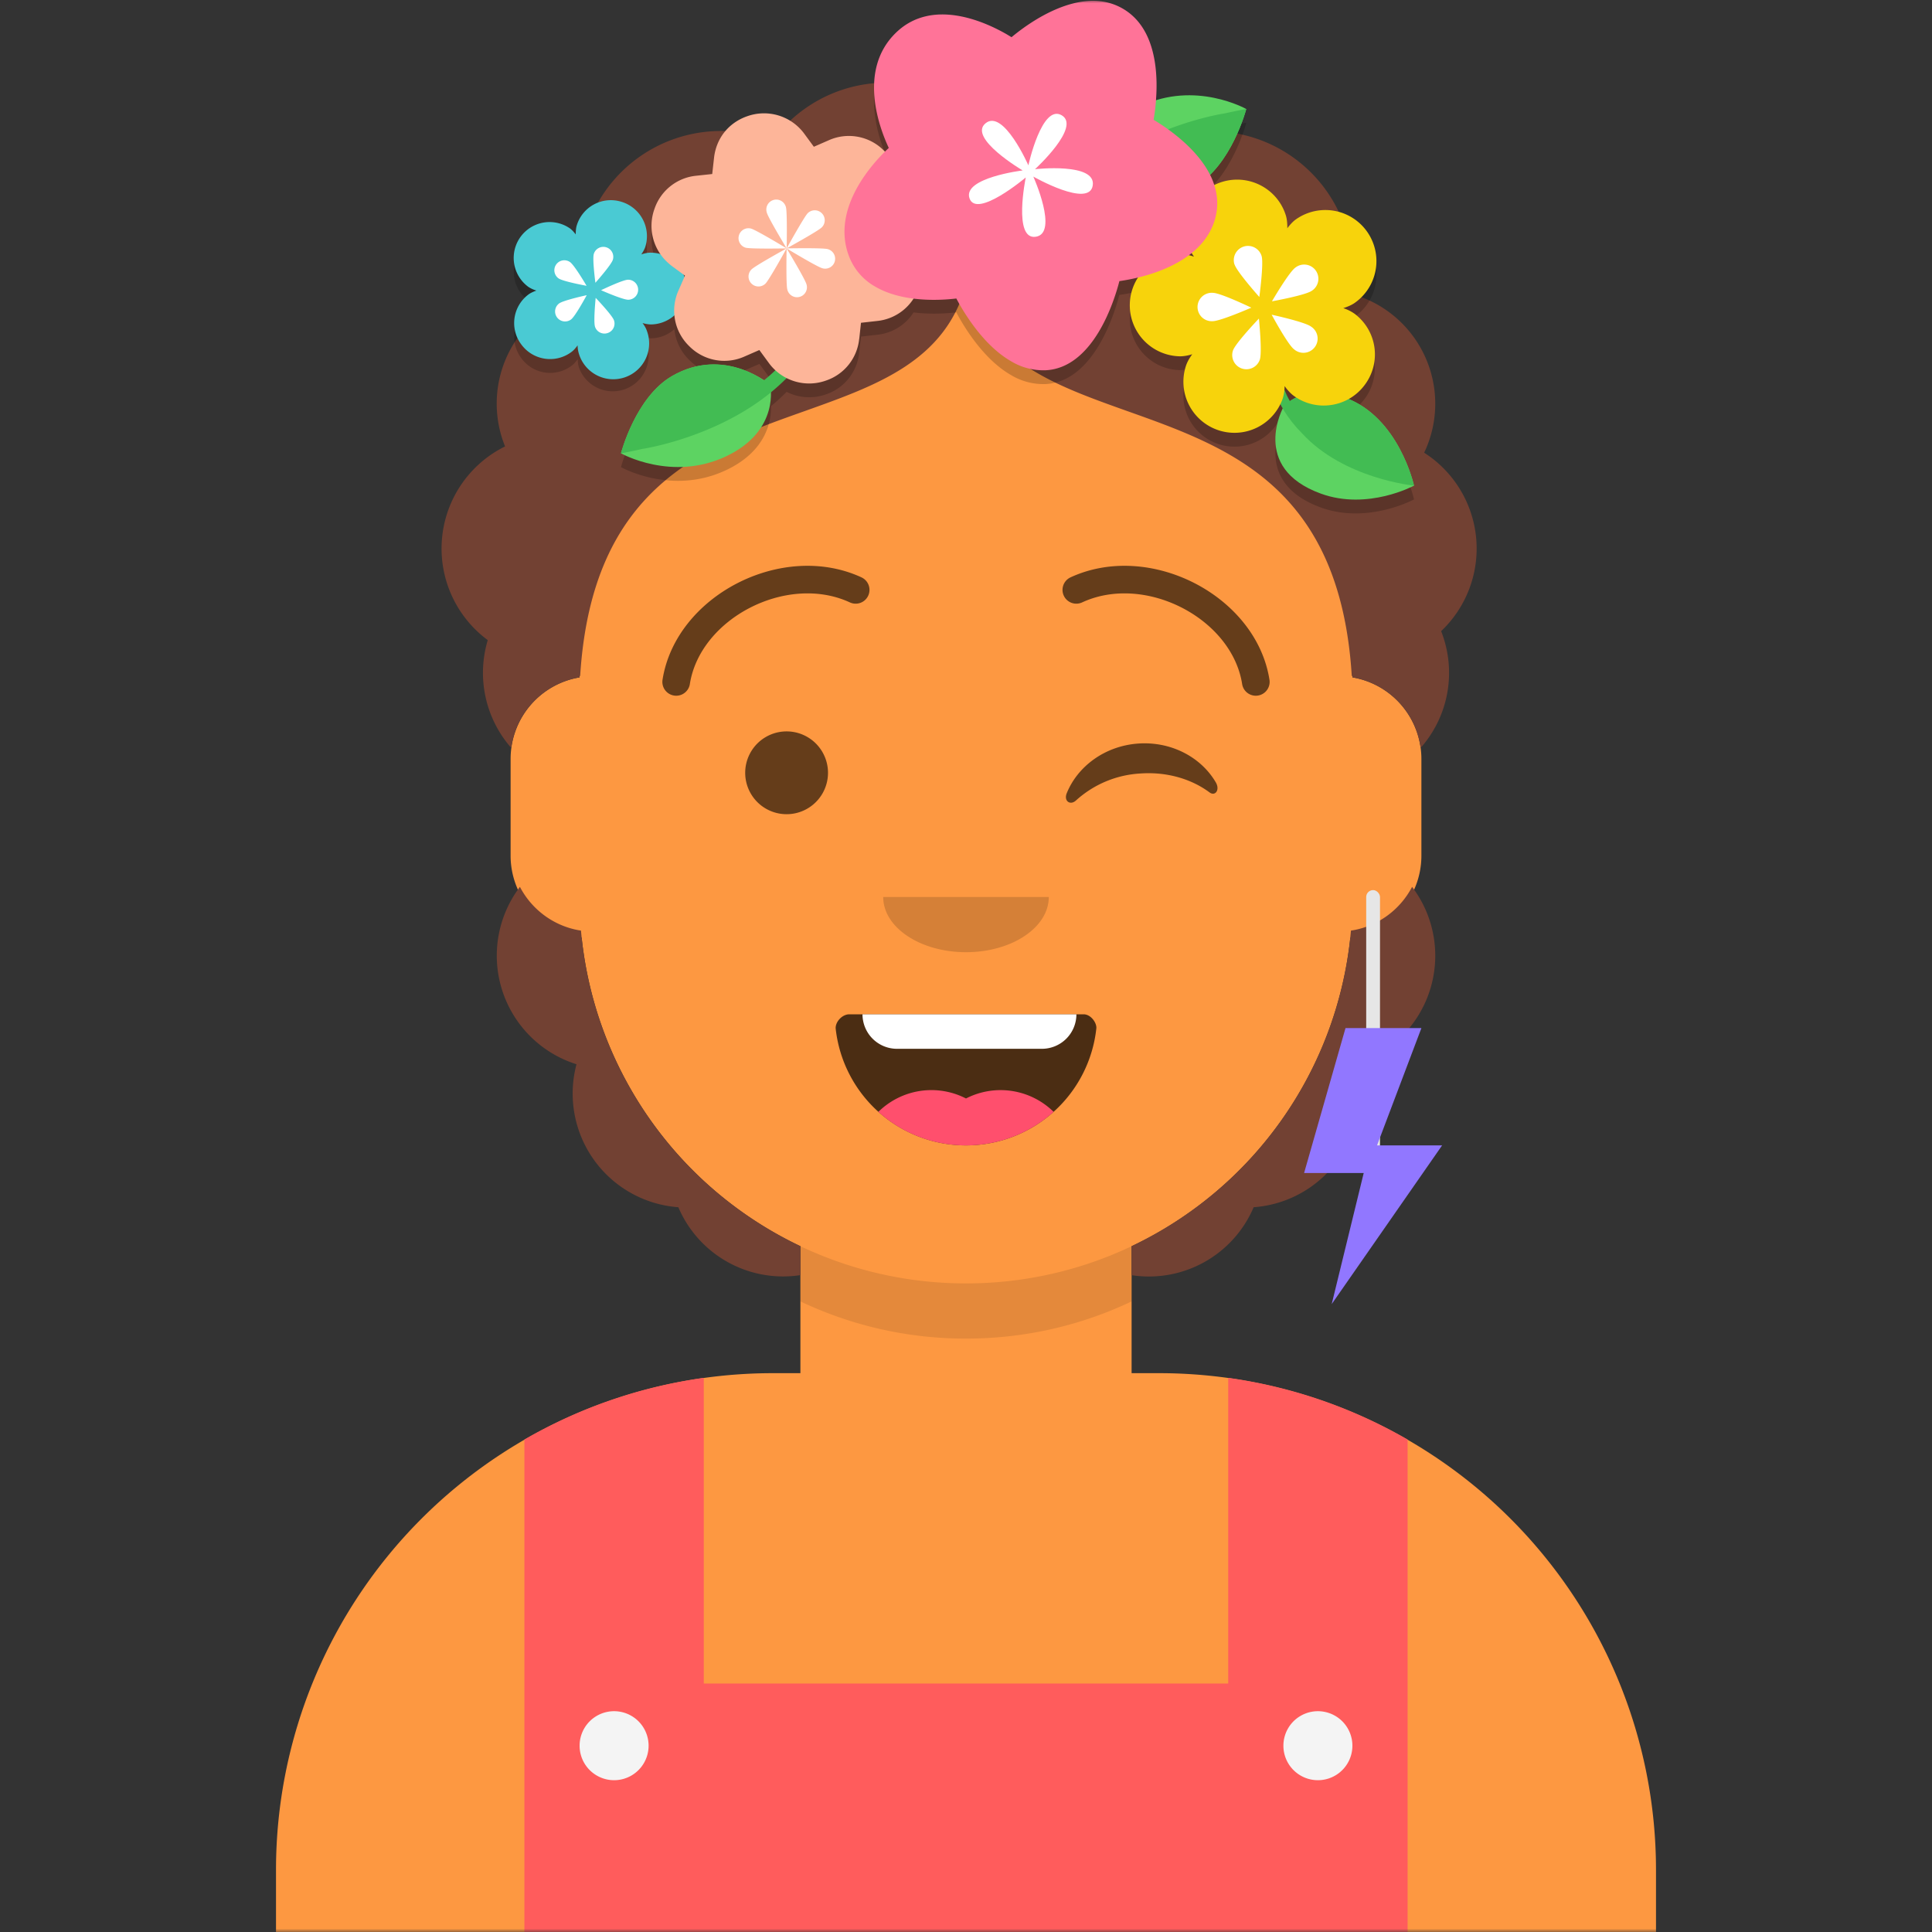 <svg xmlns="http://www.w3.org/2000/svg" viewBox="0 0 280 280" fill="none" shape-rendering="auto"><rect x="0" y="0" width="280" height="280" fill="#333333" stroke="none"/><mask id="viewboxMask"><rect width="280" height="280" rx="0" ry="0" x="0" y="0" fill="#fff" /></mask><g mask="url(#viewboxMask)"><g transform="translate(8)"><path d="M132 36a56 56 0 0 0-56 56v6.17A12 12 0 0 0 66 110v14a12 12 0 0 0 10.3 11.88 56.04 56.04 0 0 0 31.7 44.73v18.4h-4a72 72 0 0 0-72 72v9h200v-9a72 72 0 0 0-72-72h-4v-18.39a56.04 56.04 0 0 0 31.7-44.73A12 12 0 0 0 198 124v-14a12 12 0 0 0-10-11.83V92a56 56 0 0 0-56-56Z" fill="#fd9841"/><path d="M108 180.61v8a55.79 55.79 0 0 0 24 5.39c8.59 0 16.73-1.93 24-5.39v-8a55.79 55.79 0 0 1-24 5.39 55.79 55.79 0 0 1-24-5.39Z" fill="#000" fill-opacity=".1"/><g transform="translate(0 170)"><path d="M196 38.63V110H68V38.63a71.52 71.52 0 0 1 26-8.94v44.3h76V29.69a71.52 71.52 0 0 1 26 8.94Z" fill="#ff5c5c"/><path d="M86 83a5 5 0 1 1-10 0 5 5 0 0 1 10 0ZM188 83a5 5 0 1 1-10 0 5 5 0 0 1 10 0Z" fill="#F4F4F4"/></g><g transform="translate(78 134)"><path fill-rule="evenodd" clip-rule="evenodd" d="M35.12 15.13a19 19 0 0 0 37.77-.09c.08-.77-.77-2.04-1.85-2.04H37.1C36 13 35 14.18 35.12 15.13Z" fill="#000" fill-opacity=".7"/><path d="M70 13H39a5 5 0 0 0 5 5h21a5 5 0 0 0 5-5Z" fill="#fff"/><path d="M66.7 27.14A10.96 10.96 0 0 0 54 25.2a10.95 10.95 0 0 0-12.7 1.94A18.93 18.93 0 0 0 54 32c4.88 0 9.33-1.84 12.7-4.86Z" fill="#FF4F6D"/></g><g transform="translate(104 122)"><path fill-rule="evenodd" clip-rule="evenodd" d="M16 8c0 4.42 5.37 8 12 8s12-3.58 12-8" fill="#000" fill-opacity=".16"/></g><g transform="translate(76 90)"><g fill="#000" fill-opacity=".6"><path d="M36 22a6 6 0 1 1-12 0 6 6 0 0 1 12 0Z"/><path fill-rule="evenodd" clip-rule="evenodd" d="M70.6 24.96c1.59-3.92 5.55-6.86 10.37-7.2 4.8-.33 9.12 2 11.24 5.64.63 1.09-.1 2.06-.93 1.43-2.6-1.93-6.15-3-10-2.73A15.13 15.13 0 0 0 71.95 26c-.84.78-1.81.1-1.35-1.04Z"/></g></g><g transform="translate(76 82)"><path d="M15.98 17.13C17.48 7.6 30.06 1.1 39.16 5.3a2 2 0 1 0 1.68-3.63c-11.5-5.3-26.9 2.66-28.82 14.84a2 2 0 0 0 3.96.63ZM96.02 17.13C94.52 7.6 81.94 1.1 72.84 5.3a2 2 0 1 1-1.68-3.63c11.5-5.3 26.9 2.66 28.82 14.84a2 2 0 0 1-3.96.63Z" fill="#000" fill-opacity=".6"/></g><g transform="translate(-1)"><path d="M77 98.17v-.23l.08.06c1.7-27.45 17.84-33.2 32.51-38.41 10.53-3.75 20.3-7.22 23.4-18.25 3.12 11.03 12.89 14.5 23.42 18.25 14.67 5.22 30.82 10.96 32.5 38.41l.1-.06v.23a12 12 0 0 1 9.88 10.22 16.43 16.43 0 0 0 2.97-16.92 16.49 16.49 0 0 0-2.46-25.86 16.5 16.5 0 0 0-10.62-23.04 20.5 20.5 0 0 0-27.73-22.16A20.47 20.47 0 0 0 133 15.52a20.47 20.47 0 0 0-28.05 4.87 20.5 20.5 0 0 0-27.73 22.16A16.5 16.5 0 0 0 66.2 64.7a16.5 16.5 0 0 0-2.51 28.07 16.5 16.5 0 0 0 3.4 15.62A12 12 0 0 1 77 98.17ZM77.2 134.87c-3.85-.58-7.11-3-8.85-6.34a16.5 16.5 0 0 0 8.2 25.71 16.52 16.52 0 0 0 14.76 20.72A16.5 16.5 0 0 0 109 184.8v-4.2a56.03 56.03 0 0 1-31.8-45.74ZM157 180.61v4.2a16.5 16.5 0 0 0 17.69-9.85 16.5 16.5 0 0 0 14.76-20.71 16.5 16.5 0 0 0 8.2-25.72c-1.74 3.34-5 5.76-8.86 6.34A56.03 56.03 0 0 1 157 180.6Z" fill="#724133"/><path fill-rule="evenodd" clip-rule="evenodd" d="M170.12 28.36c-.4.12-.77.27-1.13.45-.17-.5-.38-1-.62-1.48 3.72-3.63 5.25-9.54 5.25-9.54s-1.16.2-3.1.64c-.27.04-3.78.6-8.24 2.31-.8-.58-1.54-1.04-2.1-1.38.52-2.93 1.68-12.56-4.46-16.11-6.1-3.54-13.8 2.2-16.12 4.14l-.7-.42c-3.07-1.77-10.77-5.35-16.05-.23-5.64 5.46-2.31 14-1.04 16.7l-.55.53a7.14 7.14 0 0 0-8.17-1.63l-2.13.93-1.38-1.88a7.24 7.24 0 0 0-8.29-2.54c-2.69.94-4.49 3.2-4.8 6.05l-.26 2.32-2.32.25a7.12 7.12 0 0 0-6.05 4.81 7.22 7.22 0 0 0 .83 6.53 4.2 4.2 0 0 0-2.74.06c.27-.4.48-.77.59-1.13a5.2 5.2 0 0 0-9.95-3.04c-.1.36-.15.8-.14 1.27-.3-.38-.59-.7-.9-.91a5.2 5.2 0 0 0-5.96 8.52c.3.21.7.38 1.16.53-.45.15-.84.34-1.14.56a5.17 5.17 0 0 0-1.02 7.29 5.16 5.16 0 0 0 7.28 1.02c.3-.22.58-.55.86-.93 0 .47.07.9.19 1.25a5.2 5.2 0 0 0 9.83-3.39 4.23 4.23 0 0 0-.62-1.1c.45.15.88.22 1.25.22a5.18 5.18 0 0 0 3.36-1.32 7.2 7.2 0 0 0 2.13 4.44 7.15 7.15 0 0 0 8.06 1.52l2.13-.93 1.38 1.88c.29.38.6.74.94 1.05-.52.51-1.06 1-1.64 1.44-.47-.3-1.12-.7-1.92-1.06a11.98 11.98 0 0 0-13.25 1.82C84.62 61.46 83 67.7 83 67.7s7.37 4.17 15.26.42c5.9-2.8 6.53-7.22 6.48-9.26.78-.64 1.54-1.33 2.26-2.07a7.27 7.27 0 0 0 5.72.36 7.12 7.12 0 0 0 4.8-6.05l.26-2.32 2.32-.26a7.11 7.11 0 0 0 5.3-3.24c2.57.32 4.97.13 6.2-.01.99 1.88 3.82 6.71 7.88 9.06a9.1 9.1 0 0 0 5.07 1.33c6.9-.36 9.92-10 10.67-12.92.64-.09 1.6-.24 2.71-.51a7.36 7.36 0 0 0 .15 8.25 7.4 7.4 0 0 0 5.93 3.16c.53 0 1.14-.1 1.78-.3-.4.55-.7 1.07-.88 1.58a7.4 7.4 0 0 0 13.65 5.65l.34.62c-.71 1.48-3.8 8.96 5.53 12.36 6.77 2.46 13.45-1.15 13.5-1.17 0 0-2.07-9.48-9.46-12.55a7.38 7.38 0 0 0 3.7-7.5 7.35 7.35 0 0 0-2.87-4.87 6.05 6.05 0 0 0-1.62-.8c.64-.21 1.21-.45 1.65-.76a7.4 7.4 0 0 0-8.5-12.12c-.43.3-.85.76-1.26 1.3 0-.68-.05-1.3-.2-1.81a7.35 7.35 0 0 0-3.6-4.37 7.36 7.36 0 0 0-5.65-.54Zm-4.08 10.84a8.2 8.2 0 0 0-.73-.22l.4-.3c.1.17.2.34.33.52Zm14.35 20.08.48.33c-.36.17-.67.35-.93.52-.33-.6-.6-1.15-.8-1.65.02-.17.03-.35.03-.53a6 6 0 0 0 1.22 1.33ZM92.2 42.12l-.12-.32.2.15-.08.17Z" fill="#000" fill-opacity=".2"/><path d="M179.03 58.94s-4.98 8.83 5.4 12.6c6.8 2.48 13.5-1.16 13.5-1.16s-2.16-9.9-9.97-12.75c-6.1-2.22-8.93 1.3-8.93 1.3Z" fill="#5DD362"/><path d="M197.93 70.38s-2.16-9.9-9.97-12.75c-4.07-1.48-6.7-.39-8.02.5-1.36-2.4-1.47-4.18-1.45-4.25.03-.3-.2-.53-.46-.63-.07-.02-.2-.07-.3-.03-.39.01-.67.37-.66.75 0 .23.35 4.54 4.63 8.83 6.05 6.6 16.23 7.58 16.23 7.58Z" fill="#42BC53"/><path fill-rule="evenodd" clip-rule="evenodd" d="M166.22 27c5.28-3.06 7.4-11.2 7.4-11.2s-7.38-4.18-15.26-.43c-7.89 3.74-6.37 10.37-6.37 10.37s6.61 5.65 14.23 1.25Z" fill="#5DD362"/><path fill-rule="evenodd" clip-rule="evenodd" d="M148 29.43c.05.08.1.17.24.2.42.34 1.09.3 1.42-.12a23.68 23.68 0 0 1 3.26-3.15c1.97 1.41 7.33 4.1 13.3.64 5.28-3.06 7.4-11.2 7.4-11.2s-1.16.2-3.1.63c-.54.07-14.38 2.3-22.36 11.87a.96.96 0 0 0-.16 1.13Z" fill="#42BC53"/><path fill-rule="evenodd" clip-rule="evenodd" d="M90.4 54.5C85.1 57.55 83 65.7 83 65.7s7.37 4.17 15.26.42c7.88-3.74 6.36-10.37 6.36-10.37s-6.6-5.65-14.23-1.25Z" fill="#5DD362"/><path fill-rule="evenodd" clip-rule="evenodd" d="M108.61 52.06c-.05-.08-.1-.17-.23-.2-.42-.34-1.1-.3-1.43.12a23.6 23.6 0 0 1-3.26 3.16c-1.97-1.41-7.32-4.1-13.3-.64-5.28 3.05-7.4 11.2-7.4 11.2s1.16-.2 3.1-.64c.54-.07 14.39-2.3 22.37-11.87.3-.3.35-.8.15-1.14Z" fill="#42BC53"/><path d="M68.58 49.96a5.17 5.17 0 0 1 1.02-7.29c.3-.22.7-.4 1.14-.56a4.26 4.26 0 0 1-1.16-.53 5.2 5.2 0 0 1 5.96-8.52c.31.21.6.53.9.91 0-.47.03-.9.14-1.27a5.16 5.16 0 0 1 6.5-3.45 5.2 5.2 0 0 1 3.45 6.5c-.11.35-.32.73-.59 1.12.45-.15.87-.24 1.25-.25a5.2 5.2 0 0 1 .18 10.4c-.37 0-.8-.07-1.25-.2.28.37.5.74.62 1.1a5.2 5.2 0 1 1-9.83 3.38 4.23 4.23 0 0 1-.2-1.25c-.27.38-.55.7-.85.93a5.17 5.17 0 0 1-7.28-1.02Z" fill="#4ACAD3"/><path fill-rule="evenodd" clip-rule="evenodd" d="M81.82 37.64a1.44 1.44 0 1 0-2.76-.84c-.23.76.23 4.18.23 4.18s2.3-2.58 2.53-3.34Zm2.24 5.8a1.44 1.44 0 1 0-.05-2.9c-.8.02-3.9 1.52-3.9 1.52s3.16 1.4 3.95 1.38Zm-6.05-2.02s-1.74-2.98-2.4-3.44a1.44 1.44 0 1 0-1.65 2.37c.65.45 4.05 1.07 4.05 1.07Zm3.07 6.84a1.44 1.44 0 0 0 .9-1.84c-.26-.75-2.65-3.25-2.65-3.25s-.35 3.44-.09 4.2a1.44 1.44 0 0 0 1.84.89Zm-5.32-1.96c.64-.48 2.27-3.52 2.27-3.52s-3.37.73-4 1.2a1.44 1.44 0 1 0 1.73 2.32Z" fill="#fff"/><path d="m117.53 49.1.25-2.32 2.32-.26a7.12 7.12 0 0 0 6.05-4.8 7.23 7.23 0 0 0-2.55-8.29l-1.87-1.38.93-2.13c1.23-2.8.65-5.9-1.52-8.06a7.14 7.14 0 0 0-8.06-1.52l-2.13.93-1.38-1.88a7.24 7.24 0 0 0-8.29-2.54c-2.69.94-4.49 3.2-4.8 6.05l-.26 2.32-2.32.25a7.12 7.12 0 0 0-6.05 4.81 7.2 7.2 0 0 0 1.67 7.53c.27.27.56.52.87.76l1.88 1.38-.93 2.13a7.15 7.15 0 0 0 1.52 8.06 7.15 7.15 0 0 0 8.06 1.52l2.13-.93 1.38 1.88a7.23 7.23 0 0 0 8.29 2.54 7.12 7.12 0 0 0 4.8-6.05Z" fill="#FDB599"/><path fill-rule="evenodd" clip-rule="evenodd" d="M109.88 41.2a1.44 1.44 0 1 1-2.78.74c-.2-.77-.1-5.94-.1-5.94s-2.5 4.53-3.06 5.1a1.44 1.44 0 0 1-2.03-2.05c.56-.56 5.1-3.05 5.1-3.05s-5.17.1-5.94-.1a1.44 1.44 0 0 1 .75-2.78c.77.2 5.19 2.88 5.19 2.88s-2.68-4.42-2.88-5.2a1.44 1.44 0 1 1 2.78-.74c.2.77.1 5.94.1 5.94s2.5-4.53 3.05-5.1a1.44 1.44 0 0 1 2.04 2.05c-.56.56-5.1 3.05-5.1 3.05s5.17-.1 5.94.1a1.44 1.44 0 1 1-.75 2.78C111.42 38.68 107 36 107 36s2.67 4.42 2.88 5.2Z" fill="#fff"/><path d="M190.76 55.82a7.36 7.36 0 0 0-1.46-10.36 6.06 6.06 0 0 0-1.62-.8c.64-.21 1.21-.45 1.65-.76a7.4 7.4 0 0 0-8.5-12.12c-.43.3-.85.75-1.26 1.3 0-.68-.05-1.3-.2-1.81a7.35 7.35 0 0 0-3.6-4.37 7.4 7.4 0 0 0-10.55 8.7c.15.5.44 1.04.82 1.6a6 6 0 0 0-1.77-.36 7.4 7.4 0 0 0-.26 14.8c.53 0 1.14-.1 1.78-.3-.4.55-.7 1.07-.88 1.58a7.4 7.4 0 0 0 14 4.81 6 6 0 0 0 .26-1.78c.4.55.8 1 1.22 1.33a7.35 7.35 0 0 0 5.49 1.42 7.35 7.35 0 0 0 4.88-2.88Z" fill="#F7D30C"/><path fill-rule="evenodd" clip-rule="evenodd" d="M171.9 38.3a2.05 2.05 0 1 1 3.94-1.2c.33 1.08-.33 5.94-.33 5.94s-3.27-3.66-3.6-4.74Zm-3.18 8.25a2.06 2.06 0 1 1 .07-4.11c1.13.02 5.56 2.15 5.56 2.15s-4.5 1.97-5.63 1.96Zm8.62-2.88s2.47-4.24 3.4-4.89a2.06 2.06 0 1 1 2.36 3.37c-.93.65-5.76 1.52-5.76 1.52Zm-4.38 9.73a2.06 2.06 0 0 1-1.27-2.6c.37-1.08 3.76-4.63 3.76-4.63s.5 4.89.13 5.96a2.06 2.06 0 0 1-2.62 1.27Zm7.57-2.79c-.9-.68-3.23-5-3.23-5s4.8 1.04 5.7 1.72a2.06 2.06 0 1 1-2.47 3.28Z" fill="#fff"/><path d="M169.14 31.55c1.82-6.99-6-12.42-8.95-14.19.5-2.93 1.67-12.56-4.47-16.11-6.1-3.54-13.8 2.2-16.12 4.14l-.7-.42c-3.07-1.77-10.77-5.35-16.05-.23-5.64 5.46-2.31 14-1.04 16.7-2.15 2-8.38 8.59-5.81 15.58a8.55 8.55 0 0 0 3.88 4.54c4.03 2.34 9.6 1.96 11.72 1.7 1 1.89 3.83 6.72 7.89 9.07a9.1 9.1 0 0 0 5.07 1.33c6.9-.36 9.92-10 10.67-12.92 2.86-.4 12.09-2.2 13.92-9.2Z" fill="#FF7398"/><path fill-rule="evenodd" clip-rule="evenodd" d="M142.76 25.6s3.69 8.2.36 8.71c-3.34.52-1.46-8.59-1.46-8.59s-7.11 6-8.15 3.03c-1.04-2.98 7.7-4.05 7.7-4.05s-7.98-4.7-5.38-6.83c2.59-2.15 6.21 6.09 6.21 6.09s1.94-8.92 4.82-7.26c2.88 1.67-3.86 7.82-3.86 7.82s8.88-1 8.37 2.35c-.5 3.34-8.6-1.27-8.6-1.27Z" fill="#fff"/><rect x="191" y="129" width="2" height="39" rx="1" fill="#E6E6E6"/><path d="M202 166h-9.43l6.43-17h-11l-6 21h8.64L186 189l16-23Z" fill="#9177FF"/></g><g transform="translate(49 72)"></g><g transform="translate(62 42)"></g></g></g></svg>